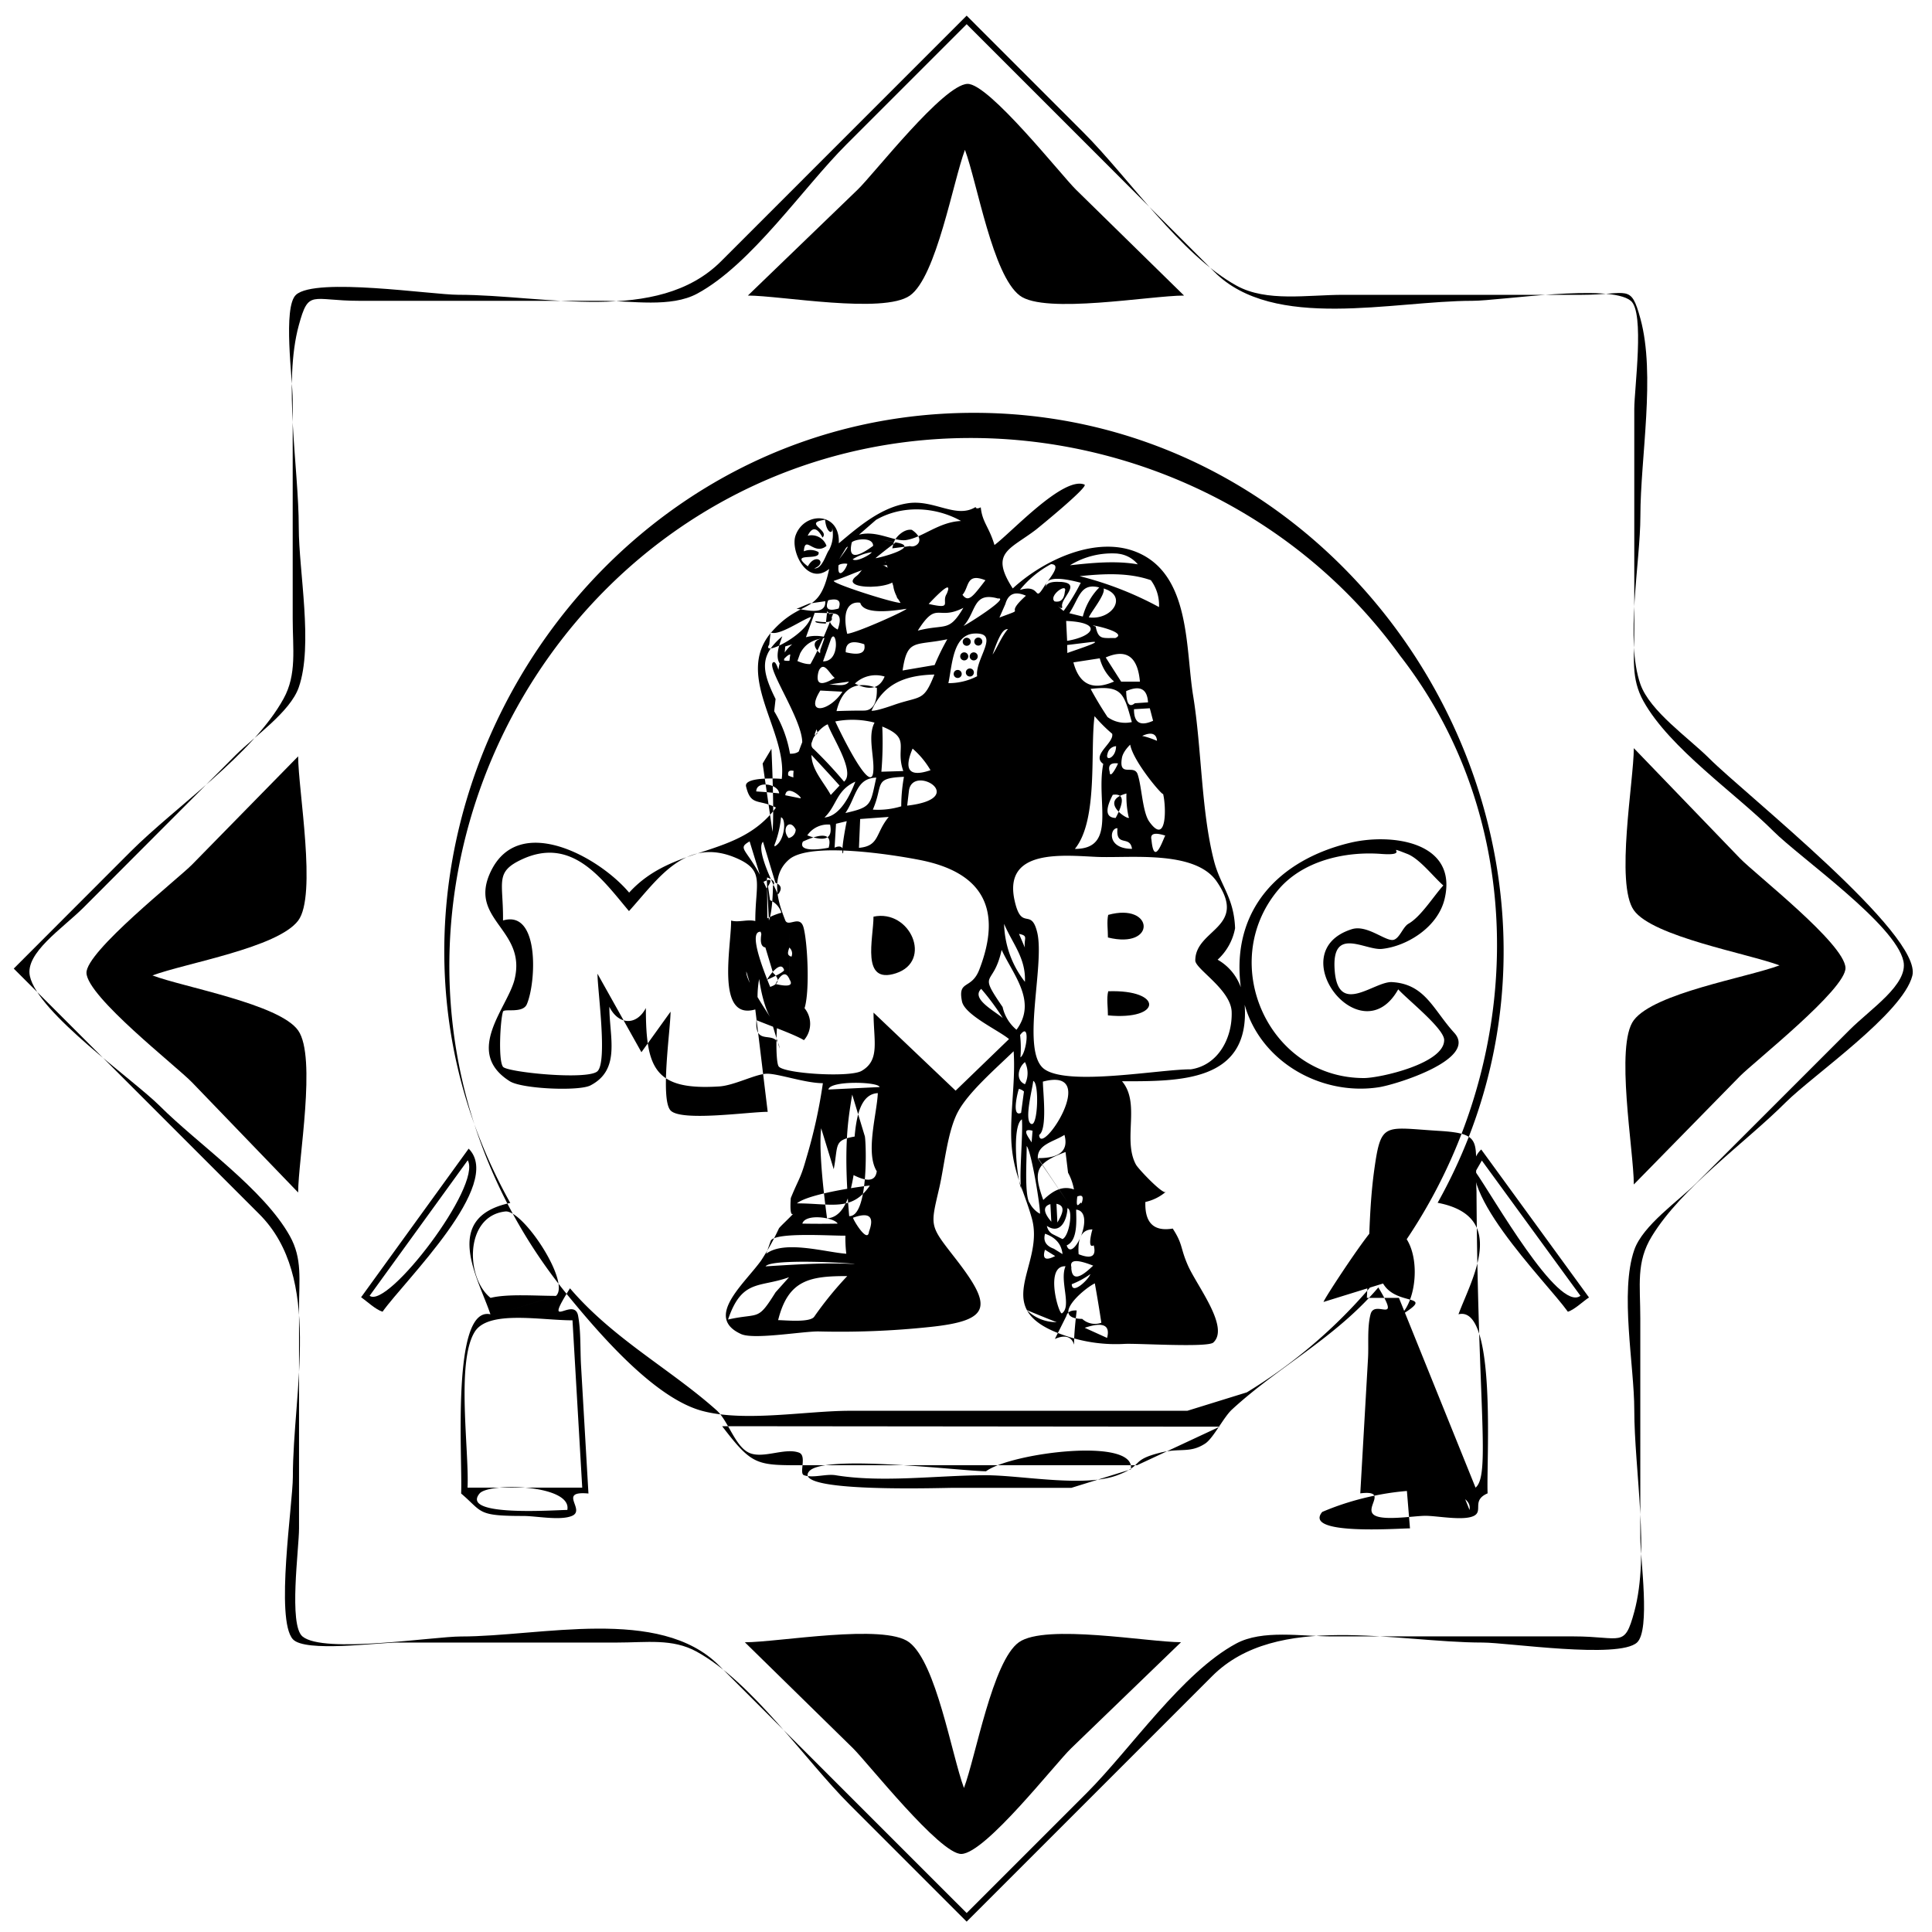 <svg xmlns="http://www.w3.org/2000/svg" viewBox="0 0 500 500"><defs><style>.cls-1{fill:none;}</style></defs><title>mercenary-review-and-bonding-commission</title><g id="Base"><path d="M229.75,146.9c-5.49-3.17-6.41.92-8,2.1C215.4,153.57,239.44,152.49,229.75,146.9Z"/><path d="M250.19,165.05a1,1,0,0,0,0,2.08A1,1,0,0,0,250.19,165.05Z"/><path d="M253.18,165a1,1,0,0,0,0,2.08A1,1,0,0,0,253.18,165Z"/><path d="M249.54,168.83a1,1,0,0,0,0,2.08A1,1,0,0,0,249.54,168.83Z"/><path d="M252,168.83a1,1,0,0,0,0,2.08A1,1,0,0,0,252,168.83Z"/><path d="M247.85,173.38a1,1,0,0,0,0,2.08A1,1,0,0,0,247.85,173.38Z"/><path d="M251,173a1,1,0,0,0,0,2.08A1,1,0,0,0,251,173Z"/><path d="M273.46,150.57c-7.47.08,2,8.66,1.42,6.43S280.85,150.5,273.46,150.57Zm2.13,2.53q-.29,3-2.67,2.55C271.23,154.16,276.4,150.57,275.59,153.1Z"/><path d="M226.06,237.23c0,5.64-3.35,17.64,5.81,14.65C241.46,248.75,235.57,235.21,226.06,237.23Z"/><path d="M286.8,236.77c11.89-3.28,12.61,9-.07,5.85C286.75,240.84,286.4,238.51,286.8,236.77Z"/><path d="M286.81,256.54c14.27-.49,14,7.6-.08,6.24C286.75,260.93,286.33,258.32,286.81,256.54Z"/><path d="M376.36,267.29c-5.47-6-7.51-12.61-16.09-13.12-4.63-.28-14,9-14.86-3.11-.85-11.59,7.91-5,12.27-5.49,6.23-.64,14.44-5.47,16.2-13,3.43-14.75-13.76-17-24.42-14.47-18.43,4.4-30.95,17.38-28.34,37.41a13.39,13.39,0,0,0-6-7.14,14.62,14.62,0,0,0,4.52-8.15c-.31-8.06-3.8-10.92-5.48-17.51-3.32-13-3.15-28.94-5.36-42.55-2-12.08-.62-30.92-14-37-10.77-4.91-24.79,1.82-32.7,9.13-6-9.28-.85-10,6-15.21.39-.3,13.76-11.17,12.56-11.67-5.49-2.26-18.93,12.42-23.29,15.64-1.45-4.82-3.14-5.82-3.55-9.75q-1.17.57-1.34-.08c-5,3.1-10.67-1.94-17.4-1-7,1-12.76,6-18,10.39.41-8.24-9-8.29-11.2-2-1.38,4,3,13.21,8.71,8.63-2.62,12.37-6.92,7.39-14.76,16.16-10.13,11.33,4.06,25.71,2.48,38.19-.53-.1-9.84-.65-9.23,1.94,1.24,5.21,3.24,3.16,7.74,5.48-9.82,13.25-26.49,9.36-38,22-7.77-9.24-28.39-20.65-35.74-5.61-6.19,12.67,9.34,14.95,6.08,28.11-1.81,7.3-13.24,18.73-1.24,26.31,3.12,2,17.91,2.63,20.88,1.09,7.94-4.12,4.9-12.54,4.9-20.36,2.28,4.64,6.95,5.06,9.45.33,0,15.67,2.33,21.36,19,20.29,3.87-.25,9.39-3.21,12.26-3.29s10,2.45,14.55,2.45a133.79,133.79,0,0,1-4.3,19.46c-1.49,5.33-1.91,5.14-4,10.26,0,0-.51,5.82.91,3.7-.59.88-3.77,3.71-4,4.19a64.36,64.36,0,0,1-4.62,8.32c-4.43,6.12-14.74,14.66-5.14,19,3.34,1.51,16.29-.79,20.19-.68a220.1,220.1,0,0,0,28.58-1.15c16.45-1.7,16.18-5.55,6.44-18.05-6.53-8.38-6.25-7.95-3.94-17.94,1.31-5.65,2.09-14.45,4.76-19.56s9.6-11.08,14.49-15.82c.5,7.36-.81,14.9-.63,22.29.22,8.84,3.31,13.64,5.35,21,3.5,12.66-12.08,23.74,9.33,30.55A40.08,40.08,0,0,0,291,347.8c3.26-.19,21.48,1,23-.35,4.3-3.95-4.24-14.64-6.59-20-2-4.56-1.23-5.39-3.91-9.5q-7.34,1.23-7.08-6.88a12.25,12.25,0,0,0,5.36-2.68c-.4,1.28-7.21-5.88-7.8-7-3.5-6.45,1.26-15.82-3.6-21.56,14.83,0,33.18.29,31.74-19.8,4.17,14.89,19.9,23.6,34.63,21.36C360.91,280.81,382.62,274.16,376.36,267.29ZM301,205.42c.85,3.38,1,13.63-3.57,7.22-1.76-2.48-1.94-9.09-3-12.23-.92-2.79-5,1-4.07-4.29.61-3.6,8.75-9.16,9.07-4.4C282.66,184.67,301.32,206.87,301,205.42ZM298,217.33q-.58-2.4,3.57-1.08C301,217.16,298.68,224.59,298,217.33ZM285.52,197.7c-1.94,9.86,3.69,22-7.35,22,6.09-7.43,3.91-25.43,5.1-34.36a39.65,39.65,0,0,0,4.56,4.56C288.39,192.28,282.32,195.43,285.52,197.7Zm-9.6-37c9.6.4,7.18,4,.25,5.15Zm9.69-8.4c6.38,1.89,2.27,8.26-3.82,7.48C282.32,158.41,286.18,153.79,285.61,152.32ZM293.69,182q-2.13,1.78-2.24-3.14,5.34-2.35,5.66,2.91Zm3.88,1.3.85,3.24q-5,2.25-4.94-3Zm-5.5,28.06c1.14,1.7-8.46-3.89-.55-6A25,25,0,0,0,292.07,211.35Zm-5.43-25.77q-2.36-3.55-4.39-7.3c8.28-1,8.59,1.24,10.67,8.58A7.75,7.75,0,0,1,286.64,185.58Zm3.52-9.17-4-6.27q8-3.49,8.85,6.27Zm-1.52-11.29c-3.24-.07-4.38.53-5.08-3C279.85,161.09,292.51,163.5,288.65,165.12Zm-8.42-5.57-3.48-.86c2.63-4,2.84-7.92,7.75-6.67A16.77,16.77,0,0,0,280.23,159.55Zm-4.94-1.48c-.19.3-12.71-11.8,4.42-7.26A52.06,52.06,0,0,1,275.29,158.07Zm7.08,8.09c4.55-.55-7.26,3.05-6.13,2.88l-.05-2.12Zm2.26,4.2a11.74,11.74,0,0,0,3.7,6q-8.26,3.66-10.52-4.95Zm2,24.74a2.42,2.42,0,0,1,2.22-2C288.81,196.19,285.95,197.18,286.62,195.09Zm.57,4.65q-.73-2.53,2.14-2.19C289.32,197.81,287.23,202,287.19,199.74Zm.82,5.93q4.24-.59.72,6Q284.92,211.55,288,205.67Zm1.19,8.69c-.46,5,3.25,1.66,3.76,5.3C286.28,219.67,287.26,214.14,289.2,214.35Zm8.66-64.2a10.81,10.81,0,0,1,2.09,6.93,88,88,0,0,0-20.54-8C285.45,148.49,292,148.1,297.86,150.16Zm-8.58-6.89a7.68,7.68,0,0,1,5.18,2.76c-5.75-1-11.8-.38-17.55.24A20.75,20.75,0,0,1,289.27,143.27ZM272,146c2.9.07-.48,3.74-1.64,5.58-3,4.81-.66-.62-6.41,1.09A26.09,26.09,0,0,1,272,146Zm-11.81,10.32q1.12-4,5.32-2.15c-6.31,5.67,1,2.73-6.86,5.65Zm6.71,134.56c-2-.79.41-9.47.49-11.14C269,280.23,268.59,291.53,266.93,290.87Zm.32,1.77-.24,3C266.37,294.58,264,291.77,267.25,292.64ZM259.4,235.1m.46,4c2.18,5.14,5.66,8.85,5.39,15A25.37,25.37,0,0,1,259.86,239.14Zm5.39,6.17-1.53-3.58C266.29,242.21,264.88,242.81,265.25,245.31Zm-2.92-83.53c-2.27.73-4.11,5.8-5.45,7.64C260.27,159.36,260.78,164.67,262.33,161.79Zm-3.95-6.87c2.87-.14-8.41,6.94-9,7.11C252.76,158.26,251.72,153,258.38,154.92Zm-5.5,20.14a16.06,16.06,0,0,1-7.44,1.79c1-4.65,1.11-12.54,6.72-12.84C259.11,163.64,252.21,170.56,252.89,175.06Zm-19.65,33.67a20.62,20.62,0,0,1-7.34.85c2.86-6.59,0-8.15,8.05-8.49A43.29,43.29,0,0,0,233.24,208.73Zm-27.3,6a2.3,2.3,0,0,1-1.84,2.21C202.05,214.45,204.42,211.6,205.94,214.71Zm-2.71-8.87c.41-3,4.71.8,3.91.79Zm0-38.51,3.63-1.13q0,5.61-3.94,4.75Zm11.57-8.44q3.71-.61,2,4.07Q214,161.42,214.8,158.89Zm.28,6.45c1.38-2.94,2.66,5.91-2.07,5.85Zm7.56-9.31c.91,3.23,8.68,2.06,12,1.55-.4.61-13,6.28-15.38,6.47C217.2,154.7,222.66,156,222.63,156Zm4.91-16.47,4.22.84c7.13,1.11-4.49,4.12-5.18,4.08Q229.11,142.35,231.77,140.4Zm1.6,6c-.12-1.41,2.27,7.25,3.13,9.43C233.32,152.83,233.71,150.58,233.36,146.45Zm1.78-3.62.37-1.5c.59-1.61,2.8-3.63,4.7-3.28C239.81,139.73,237.06,141.86,235.51,141.33ZM226,199.71c-.58,6.85-9.85-13-9.83-13a22.91,22.91,0,0,1,10.16.3C224.46,190.53,226.35,195.92,226,199.71Zm-15.47-5.89c-2-1.64,2.06-5.83,3.69-6.37,1.2,3.49,7.21,12.33,4.22,14.84Q214.72,197.85,210.55,193.82Zm6.73,9.5L215,205.74c-1.81-3.33-4.9-6.42-5-10.36Q213.68,199.3,217.29,203.32Zm-5.45-29.56c1.4-3.06,2.86.7,4.22,1.67Q210.57,178.79,211.84,173.76Zm.46,4.95,5.75.3C214.7,184.16,208.14,185.32,212.3,178.71Zm11.22,5.19q-3.5,0-7,.13,2.18-8.92,10.44-6Q227.09,183.93,223.51,183.9Zm-4.61-15.09q-.15-3.76,4.79-2.08Q224.38,170.13,218.91,168.81Zm2.36,8.1a7.82,7.82,0,0,1,7.7-1.82Q227,179.76,221.26,176.91Zm-1.53-.51c-.93,1.46-3.44.73-5.16.74Zm-2.42-22.21-5,14q-.17,5.42-6,2.85c1.19-3.74,3.25-5.43,7.13-5.93Zm-6.44,4.4,4.8.11C209.16,175.89,203.38,181.82,205.82,172.6Zm2.51,11c-.1.7-6-3.9.61-4.6A6.11,6.11,0,0,0,208.32,183.58Zm-2.06,19.17q1.08,2.26-2.67.85Q203.54,201.59,206.26,202.75ZM204,200.69q-.32-1.83,2-1Q206.76,202.05,204,200.69Zm3.83,17.09q8.05-3.65,6.63,1.6C212.42,219.82,206.33,220.63,207.81,217.77Zm1.1-1.6a6.42,6.42,0,0,1,5.9-2.77Q215.91,218.85,208.91,216.18Zm4.43-4.6c3.25-3.1,3-7,8-9.29C219.95,206,217.31,211.27,213.34,211.57Zm3,1.61,2.77-.67c-3,15,1.5,4.75-3.14,6.86Zm2.42-2.77c2.84-4.14,2.71-9,8-9.17C225.21,208.27,225.7,208.86,218.78,210.41Zm3.83,1.54,7.4-.54c-3.49,4.17-2.34,7.53-7.71,8Zm11.16-12.41-5.67.17a90.1,90.1,0,0,0,.23-11.69C236,191.16,231.57,193.29,233.77,199.54Zm-2.44-17.11c-1,.34-4.58,1.61-5.78,1.5,3.08-6.88,8.47-9.18,16.27-9.37C239,181.7,238.36,180,231.34,182.43Zm9.48,16.89q-8.19,2.79-4.63-5.59A22.07,22.07,0,0,1,240.81,199.32Zm-5.56,5.17c1.12-6.78,15.85,2.1-.47,4Zm6.64-32.39s-8.25,1.4-8.3,1.42c1.22-8.38,3.2-6.33,11.57-8.09A60.67,60.67,0,0,0,241.89,172.1Zm-4.38-8.88c5.06-8,5-2.43,11.81-5.92C245.49,163.75,244.79,161.35,237.51,163.21ZM245,153.7c-1.46,2.27,1.73,4.05-4.66,2.6Q246.87,149.37,245,153.7Zm4.09.23c1.8-2,.87-5.79,5.94-3.76C251.73,154.44,250.63,156,249.09,153.93Zm-22.37-19.39c6.72-3.86,15.3-3.46,22,.29-5.74.24-9.87,4.25-14.17,4.93-3.13.5-7.59-2.62-12.24-1.38Zm-6.26,5.8c.78-.8,5.45-1.51,5.51.92Q219,146.38,220.45,140.34Zm5.15,2.58c-.32.62-4,2.66-4.94,1.82A12.53,12.53,0,0,1,225.6,142.91Zm-6.65-1.13q1.4-1.3-1.77,2.91Zm-2,4.7c0-.62,2-.75,2.34-.54C218.73,147.87,216.7,149.9,217,146.49Zm-1.18,3.84c6.49-2.18,8.07-3.93,16.06-4.2-.49,3.79-1.79,5.42,1.23,9.9C230.94,156,215.37,151,215.78,150.33Zm-1.22-8c-.87,1.13-1.72,4.93-3.85,4.78,3.61-1.39.41-4.3-1.64-.54-5.15-3.95,3.45-1.18,2.76-3.69a4.36,4.36,0,0,0-3.8-.2c.31-4.45,2.62,1.28,5.87-1.4a4.09,4.09,0,0,0-4.87-2.63q1.73-3.55,3.84.46c1.93-1.93-5.18-3.77.67-4.6.31,3.79,2.53,4.08,1.64,1.34A8.64,8.64,0,0,1,214.56,142.35Zm.11,9.86-.35,3.16q3.85-.91,2.72,2.13Q213,158.68,214.33,155.37Zm-.6,6q3.52,3.64-3,2.56Q210.7,161.28,213.73,161.38Zm-4.64-2,4.14-.6c.31,4.09-6,1.91-7.46,2Zm-10,7.47c2.17,1.06,8.25-3.38,10.48-4C208.39,164.62,196.88,170.1,199.07,166.83Zm1.29,17.24c-3.83-7.66-4-11.36,1.74-16.24-.67,1.93-2,5.25-.59,7.17,0,0,1.74-2.47,2.66-2.45a35.77,35.77,0,0,0-.23,9.32c-2-.42-2.9-7.67-4.08-7.34-3.21.89,14.33,24,4.23,23.7A31.65,31.65,0,0,0,200.36,184.07ZM198.26,205l-2.54-.18c0-2.91,5.71-1.94,5.93.5Zm3.88,6.52c1.51.48.89,6.61-1.9,7.63A26.25,26.25,0,0,0,202.13,211.47Zm.77,39.5c.18.56-4.37,2.55-4.4,2.54C198.86,252.79,202.06,248.29,202.91,251Zm1.36-5.78a2,2,0,0,1,.56,2.34C203.46,247.19,204,246.27,204.27,245.18Zm0-3.88.06,12.13c1.79,2.71-3.86,1.06-3.63,1.17Q203,250.35,204.32,253.44Zm-5.74-14.28q2.52.95,1.52,2.13C199.83,241.13,197.53,239,198.58,239.16Zm-.11,0,.87,5.89a5.26,5.26,0,0,1,2.93,3.24,17.2,17.2,0,0,0-4.23,1.8Q195.28,246.43,199.34,245Zm3.08-.9-4.13-28.58,2.28-3.81Q200.8,220,199,217A5.05,5.05,0,0,1,198.28,215.55Zm-.82,2.29q2.34.88.69,3Q195.6,219.82,197.46,217.84Zm-.62,23.29q2.74,2.49-.74,3.64Q193.42,241,196.85,241.13Zm-3.68,10.32a25.75,25.75,0,0,1,.09-8.72c.36,2.73,1.44,7.79,3,10.07Q192.87,253.48,193.16,251.45Zm.88-33.7q3.57-1.86,1.13,1.53C193.71,219.5,190.37,219.85,194,217.75Zm1.42,59.36c-4.91,0-22.43,2.57-25.14-.36s0-21.09,0-25.56l-7.54,10.49L154.63,252c0,4.16,2.63,22.7,0,25.23-2.46,2.37-23.37.28-24.45-1.14-1.29-1.7-.69-12.26,0-14.29.29-.86,5.1.55,6.16-1.89,2.44-5.67,3.33-24.53-6.16-21.69.11-10.06-2.24-12.51,4.94-15.84,13-6,20.74,5.18,27.66,13.41,7.37-8.1,14.59-19.54,27.94-13.65,7.31,3.23,4.75,6.36,4.75,16.23-2-.52-4.32.43-6.26-.13.09,6.47-4.09,26,6.26,23Zm3.09-16.37c-.74-5.59-6.54.08-6-7.35,3.94,1.61,9.9,3.73,12.29,5.17A5.75,5.75,0,0,0,198.55,260.74Zm14,31.22c1.27-6.65-.24-7.64,6.44-8.61-1.08,6.41-1.09,20.86-8.17,21.33Q211.79,298.35,212.52,292Zm8-8.68c.34,0,1.29,21-4,20.82C218.26,297.24,219.38,290.24,220.55,283.28ZM199.47,321.1c1.2-2.29,15.83-1.24,19.32-1.31a34.06,34.06,0,0,0,.23,4.68c-5.44-.4-16-3.59-20.73,0Zm17.31-4.43q-4.57.09-9.14,0C208.45,313.94,216,315.1,216.78,316.67Zm-16.06,17.77c-4.78,7.64-4.08,5.22-12.3,7.05,3.6-10.61,8.18-8.17,15.79-10.95Zm10.07,6.21c-.91,1.74-7.64,1-9.41,1,2.59-10.37,8.08-11.42,17.89-11.4A91.45,91.45,0,0,0,210.79,340.66Zm10.42-13.52c-7.68-.42-15.42.14-23.08.6C199.56,325.62,221.27,326.9,221.21,327.14Zm3.68-8.35c-.36,3.12-4.05-3-4.13-3.63Q227.11,312.84,224.88,318.79Zm.26-12c-4.71,6.89-10,4.65-18.91,4.65C209.51,308.72,225.21,306.73,225.14,306.83Zm1.76-3.71q-.47,4-6.41.83c.88-6.3-.38-20.65,6.68-21C226.94,288.29,223.92,298.37,226.91,303.12Zm.74-21.74-13.26.64C214.74,279.57,227.66,279.94,227.65,281.38Zm19.66.93-21.24-20.2c0,7.33,1.75,12.3-3.1,15.09-3.06,1.76-20,.71-21.44-1.15-.92-1.21-.65-11.73,0-13.22,1-2.24,5.81.16,6.42-1.15,1.75-3.75,1.09-17.64,0-21.61-.94-3.4-4,.11-4.75-1.89-1.26-3.3-4.45-11,1-15.69s27.15-1.21,34,.15c16.47,3.28,21.17,13,15.24,28.35-2.05,5.31-5.63,2.55-4.48,8.22.71,3.51,9.51,7.5,12.17,9.75Zm6.6-26.37a62.85,62.85,0,0,1,5.6,7.57C257.18,261.51,251.3,258.47,253.91,255.94Zm5.58,4.75c-6.62-9.66-2.39-4.94-.27-14.81,3.05,6.57,9.25,13.36,3.85,20.67A10.68,10.68,0,0,1,259.49,260.69Zm4.53,7.2c2.75-3.7,1.6,4.88.07,5.8A30,30,0,0,0,264,267.89Zm.45,40.2c-1.33-2.49-2.7-16.67,0-18.35C264.82,293.89,263.5,306.26,264.47,308.09ZM264.26,288c-2.65,1.33-.74-5.91-.57-6.2a3,3,0,0,1,1.31.68Zm1-7.41c-2.4-.95-1.88-4.22,0-5.72A6.44,6.44,0,0,1,265.29,280.55Zm1.14,30.68c-1.32-2.38-.64-11.68-.7-14.67,1.2,1.27,3.56,15.6,3.44,17.52A6.44,6.44,0,0,1,266.43,311.23Zm2.5-17.53c2.23-1.45,1-11.19,1-13.82C285.1,275.89,269.2,299.8,268.93,293.7Zm7.51,9.75a14.43,14.43,0,0,1,1.53,4.33c-3.09-1.07-5.54.41-7.94,2.73-2.69-7.44-2-9.53,5.76-12.41Zm3.47,8c-.06-1.16-1.64,2.61-1.08-1.83Q280.81,308.82,279.92,311.42Zm-7.15,11.68q-3.07-1.11-2.27-3.88,4.13,1.44,4.52,5.27Zm.35,1.9q-3.75,1.92-2.64-1.64Zm-1-8.9c-.85-1-3.07-3.74-.24-4.54Zm.42,3.27a3,3,0,0,1-1.56-2.18c3.61,2.44,5.27-1.85,5.31-4.59,1.55.46.45,7.27-1.28,8Zm.91-7.9c2.27.48,1.83,2.18.24,4.84Zm2.83-.51-7.66-11.25c-.16-3.62,4.1-4.28,6.9-6.07Q277.13,299.76,268.64,299.72Zm-.28,29.58q.42-1.59,2.69-1.46c-2,16.6,1.86,4-5.65,7.38ZM265.7,339c0,.09,8,3.32,7.8,3.17A10.79,10.79,0,0,1,265.7,339Zm9.13.88c-.78.54-4.58-12.42.93-12.17C274.14,331.42,277.45,338.09,274.83,339.89Zm1.23-17.58c3-1.28,2.45-6.87,2.45-9.25C283.8,313.61,277.57,327.11,276.06,322.31Zm7,0q1.07,4.26-3.91,2.29-.46-6.4,3.58-6.42C282.63,318.38,281.29,323.28,283,322.31Zm-5.76,5.75q-.87-3.09,5.66-.48C282.91,327.29,277.45,333.65,277.25,328.06Zm.12,4.28a22.34,22.34,0,0,0,4.77-2.59C281.7,331.17,277.44,335.23,277.37,332.35Zm2.72,9c-8.5-.06.06-7.65,3.2-9.2q.92,5.09,1.69,10.2A4.9,4.9,0,0,1,280.1,341.35Zm6.41,4.94-5.83-2.64Q287.86,341.24,286.5,346.29Zm21.58-69.53c-8.1,0-31.43,4.37-37.78,0s.14-27-1.93-35.47c-1.61-6.61-4.08,0-5.88-8.38-2.83-13.3,12.7-11.51,21.24-11.13s25.46-1.84,31.1,6.36c8.25,12-5.54,12.3-5.54,20.45,0,2.2,9.13,7.47,9.41,13.23C319,268.52,315.32,275.74,308.08,276.76ZM353,279c-24.67,0-38-29.65-22.3-48.59C337,222.81,348,220.26,357.54,221c7.94.58.07-2.59,6.68,0,3.15,1.22,6.7,5.87,9.31,8.16-2.53,2.77-5.78,8.05-9,9.89-1.45.82-2.25,3.66-3.8,4.16-2,.63-6.85-4-10.87-2.74-18.48,5.82,2.37,32.75,12,15.57,2.42,2.67,11.81,10.1,11.89,13.07C373.87,275.25,357.08,279,353,279Z"/><path d="M249.73,38.78c3.22,8.72,7.15,32.38,14.18,37.71,6.47,4.91,33.87,0,42.52,0l-28-27.44c-3.67-3.6-22.55-27.53-28.06-27.34-6.26.21-24.24,23.36-28.38,27.34L193.55,76.49c8.44,0,35.09,4.83,41.94,0S246.69,46.84,249.73,38.78Z"/><path d="M460.54,249.84c-8.72,3.22-32.38,7.15-37.71,14.18-4.91,6.47,0,33.87,0,42.52l27.44-28c3.6-3.67,27.53-22.55,27.34-28.06-.21-6.26-23.36-24.24-27.34-28.38l-27.44-28.48c0,8.44-4.83,35.09,0,41.94S452.48,246.8,460.54,249.84Z"/><path d="M249.47,462.73c-3.22-8.72-7.15-32.38-14.18-37.71-6.47-4.91-33.87,0-42.52,0l28,27.44c3.67,3.6,22.55,27.53,28.06,27.34,6.26-.21,24.24-23.36,28.38-27.34L305.65,425c-8.44,0-35.09-4.83-41.94,0S252.52,454.67,249.47,462.73Z"/><path d="M39.45,252.44c8.72-3.22,32.38-7.15,37.71-14.18,4.91-6.47,0-33.87,0-42.52l-27.44,28c-3.6,3.67-27.53,22.55-27.34,28.06C22.59,258,45.74,276,49.72,280.14l27.44,28.48c0-8.44,4.83-35.09,0-41.94S47.51,255.49,39.45,252.44Z"/><path d="M405.77,339.48c-5.65-7.91-31.63-33.46-22.43-42l27.89,38.3C409.65,336.81,407.57,338.88,405.77,339.48Zm-23.94-36.24c4.45,6.23,21.48,36.52,27.19,32.11l-25.52-35Z"/><path d="M99,339.47c-1.81-.56-4-2.67-5.55-3.74l27.84-38.46C130.49,306.5,104.8,331.32,99,339.47Zm-3.34-4.13c4.6,3.57,29.13-28.46,25.39-35.06Z"/><path class="cls-1" d="M194.59,374.43h99.35c13.38,0,14.83,1.42,21.76-10l-128.78-.12Z"/><path class="cls-1" d="M209.42,380.28h45.77c3.54,0,42.29,1.34,37.46-4.29-3.88-4.53-39.69,0-45.77,0C240.5,376,207.89,371.81,209.42,380.28Z"/><path d="M377.45,340.14c3.43-9.22,13-25.33-5.39-28.86,50.41-90.08-17.07-204.44-120-204.44s-170.41,114.4-120,204.48c-18,3.78-8.21,19.58-5.14,28.82-10.22-2.27-7.17,37.55-7.58,46.38,5.66,4.81,4,5.81,16.08,5.81,3.4,0,9.48,1.25,12.56,0,3.79-1.54-3.84-6.56,4.31-5.81l-1.92-33.13c-.24-4.17,0-8.66-.74-12.79-.92-5.45-9.49,4.57-2.12-7.19,11.2,13.1,25.92,20.85,37.9,31.53,3.05,2.72,4.77,9.27,8.37,11s9.28-1.37,13,0c2.13.79-.08,5.38,1.3,5.85,2.4.82,5.67-.42,8.19,0,12.21,2,26.53,0,38.89,0,9.09,0,25.44,3.22,34,0,7-2.61,3.17-3.86,11.17-5.85,5.14-1.28,7.57.23,11.53-2.32,2.15-1.38,4.79-6.84,7-8.86,12.21-11.23,26.71-18.48,37.85-31.57,6.12,10.07-.92,2.9-2,6.9-.93,3.48-.46,7.92-.67,11.47l-2,34.92c7.74-.94.36,4.14,3.95,5.81,2.68,1.25,10.11,0,12.92,0,3.09,0,9.9,1.37,12.56,0,2.44-1.26-.69-4,3.52-5.81C384.63,378,387.45,337.62,377.45,340.14ZM146.82,390.77c-3,0-27.79,1.87-22.71-4.25C126.5,383.64,148.11,384.17,146.82,390.77Zm1.34-49.07L150.68,385H121c.45-9.59-3-32.58,1.87-40.34C126.4,339,139.95,341.7,148.17,341.7Zm-19.64-1.56,15.36-4.77c-5.34,0-12.54-.57-16.92.52-6.53-5.21-6.73-21.17,3.8-22.36C135.34,313,147.75,331.88,143.89,335.37Zm148.76,44.91H246.88c-3.54,0-42.29,1.34-37.46-4.29,3.88-4.53,39.69,0,45.77,0C261.57,376,294.18,371.81,292.65,380.28Zm17-5.85H208.89c-13.11,0-14,.36-22-10.1l128.78.12Zm13-14.09H219.95c-11.29,0-27.33,3-38.32,0-12.38-3.38-26.55-20-34.45-29.59a135.48,135.48,0,0,1-26.48-51.59c-16.87-63.69,16-132.07,76-159,58.16-26.06,128.43-6.83,165.64,44.76C408,228.33,389.32,319.72,322.68,360.34Zm35.26-28.17c-.19-.34,12.12-19.1,13.54-19.41,12-2.64,12.26,18.11,6,23.14C372.22,334.46,361.5,338.35,357.94,332.17Zm17.94,4.76,4.42,53.84c-3,0-27.79,1.87-22.71-4.25C360,383.64,381.59,384.17,380.31,390.77Zm1.56-5.81H353.74c.64-11,.41-22.36,1.93-33.23,1.74-12.45,2.55-10.86,16.6-10,12.12.72,9.25,2.8,9.85,15.64C382.4,363.66,385.8,381.76,381.87,385Z"/><path d="M250.17,6.26l64.11,64.11c15.39,15.39,46.16,7.48,66.77,7.48,7.1,0,35.52-4.54,41,0,3.63,3,.9,22.73.9,28v56.89c0,7.48-.9,12.87,2.38,18.74,6.8,12.2,23.83,23.83,33.64,33.64,6.84,6.84,31.6,24.09,33.64,33.64,1.28,6-8.47,12.31-13.94,17.78l-39.4,39.4c-4.85,4.85-14.1,11.15-16.32,17.53-3.8,10.91,0,30,0,41.38,0,15.48,4.07,37.34,0,52.28-2.58,9.5-3.21,6.37-15.72,6.37H344.84c-8.11,0-18.1-1.83-24.94,1.86-14,7.55-27.37,27.37-38.6,38.6l-31.13,31.13L186.06,431c-15.39-15.39-46.16-7.48-66.77-7.48-7.1,0-35.52,4.54-41,0-3.63-3-.9-22.73-.9-28V338.62c0-7.48.9-12.87-2.38-18.74-6.8-12.2-23.83-23.83-33.64-33.64-6.84-6.84-31.6-24.09-33.64-33.64-1.28-6,8.47-12.31,13.94-17.78L61,195.41c4.85-4.85,14.1-11.15,16.32-17.53,3.8-10.91,0-30,0-41.38,0-15.48-4.07-37.34,0-52.28,2.58-9.5,3.21-6.37,15.72-6.37H155.5c8.11,0,18.1,1.83,24.94-1.86,14-7.55,27.37-27.37,38.6-38.6L250.17,6.26m0-2.21L186.61,67.62c-16.44,16.44-45.71,8.67-68,8.67-6.87,0-36.89-4.61-42,0-3.47,3.15-.86,22-.86,27.12v56.68c0,7.84,1.1,14.41-2.35,20.7-7.88,14.37-28,28-39.59,39.59L3.56,250.67l63.56,63.56c16.44,16.44,8.67,45.71,8.67,68,0,6.87-4.61,36.89,0,42,3.15,3.47,22,.86,27.12.86h56.68c7.84,0,14.41-1.1,20.7,2.35,14.37,7.88,28,28,39.59,39.59l30.29,30.29,63.56-63.56c16.71-16.71,47.45-8.67,70-8.67,6.39,0,35.16,4.31,39.92,0,3.53-3.2.86-21.78.86-27.12V341.25c0-8.72-1.15-14.58,3-21.33,7.75-12.67,24.15-24.15,34.6-34.6,7-7,30.31-23,32.8-32.8,2.71-10.6-43.35-47.05-52.52-56.21-5.37-5.37-15.39-12.23-17.86-19.25-4-11.39,0-31.56,0-43.49,0-15.12,4-36.55,0-51.13-2.51-9.16-3.1-6.14-15.19-6.14H347.67c-9.33,0-19.86,1.91-27.61-2.35-14.41-7.91-28-28-39.59-39.59Z"/></g></svg>
